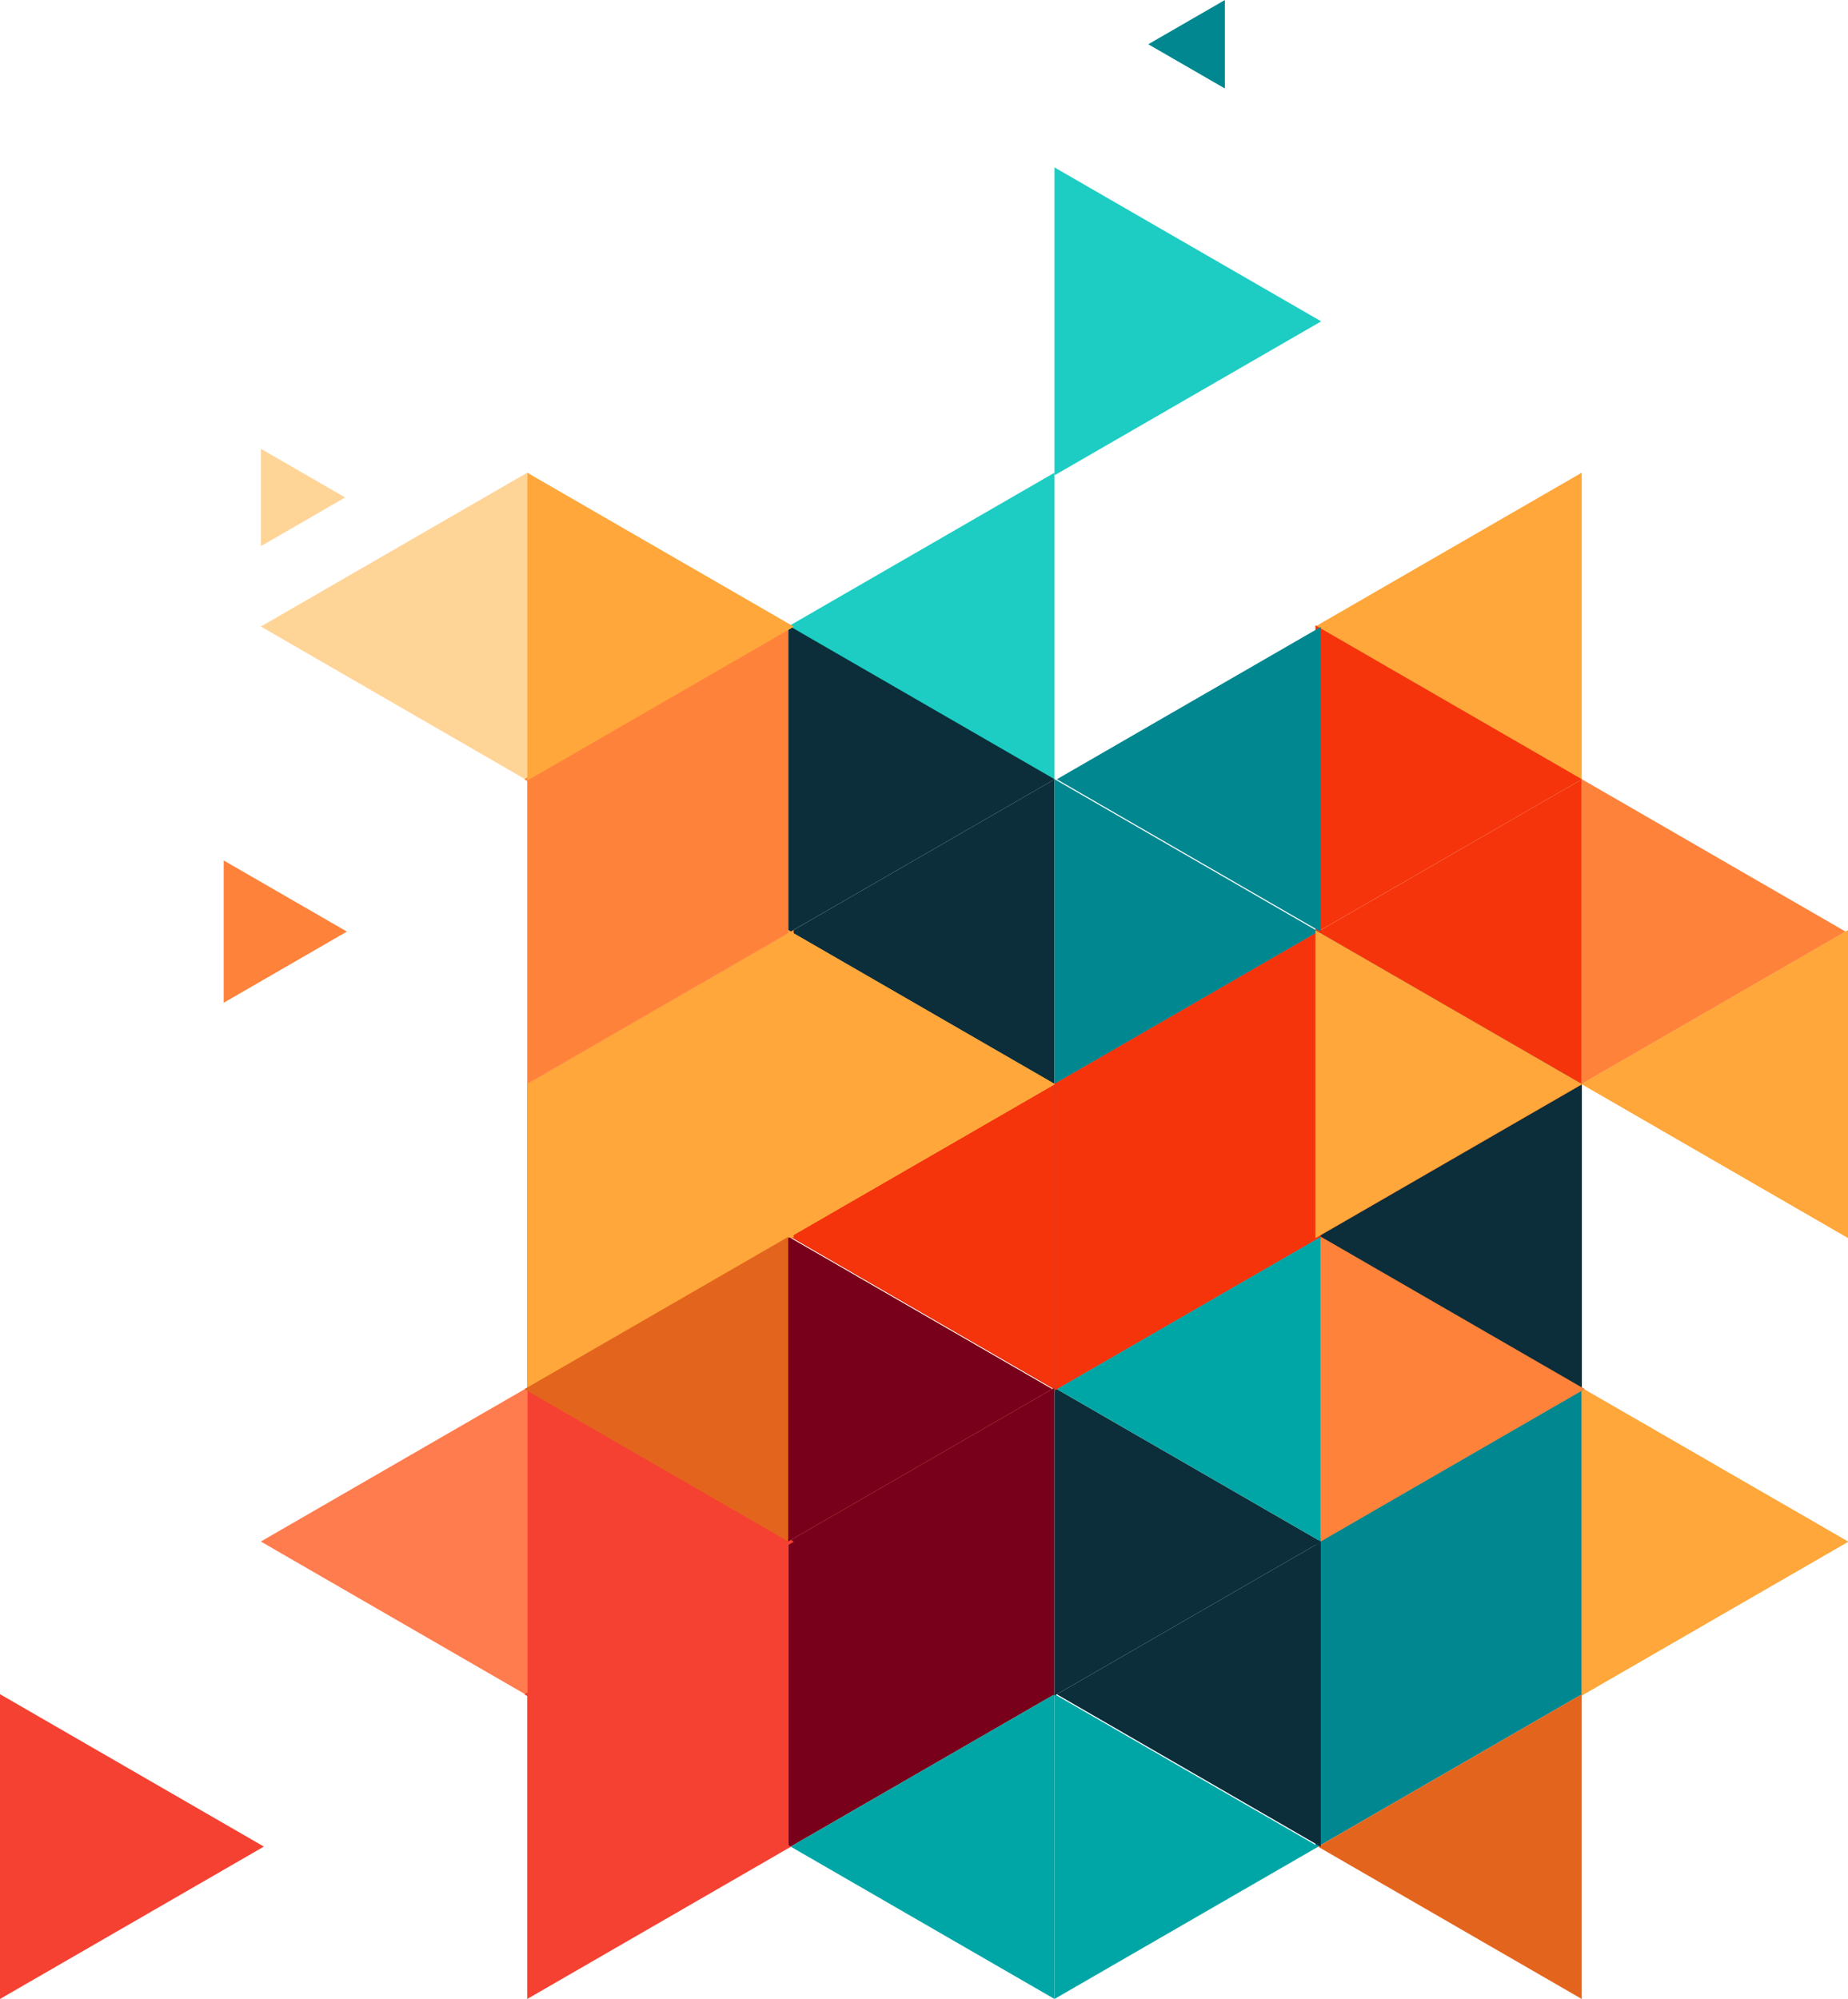 <svg xmlns="http://www.w3.org/2000/svg" viewBox="0 0 347 375.31"><defs><style>.cls-1{fill:#ffa73b;}.cls-2{fill:#0c2e3a;}.cls-3{fill:#78001b;}.cls-4{fill:#f5340b;}.cls-5{fill:#ff823b;}.cls-6{fill:#018790;}.cls-7{fill:#e3651d;}.cls-8{fill:#00a6a6;}.cls-9{fill:#1dcdc3;}.cls-10{fill:none;}.cls-11{fill:#ffd497;}.cls-12{fill:#ff7c4e;}.cls-13{fill:#f54132;}</style></defs><title>Asset 2</title><g id="Layer_2"><g id="Layer_1-2"><g><polygon class="cls-1" points="347 174.65 347 232.42 297 203.54 297 203.51 347 174.65"/><polygon class="cls-2" points="297 203.6 297 260.78 296.95 260.8 247.44 232.21 297 203.6"/><polygon class="cls-3" points="297 203.51 297 203.6 247.04 232.44 247 232.42 247 174.65 297 203.51"/><polygon class="cls-1" points="297 88.75 297 146.52 247 117.64 247 117.62 297 88.75"/><polygon class="cls-4" points="297 146.29 297 146.33 247.06 175.15 247 175.12 247 117.41 297 146.29"/><polygon class="cls-4" points="297 146.33 297 203.51 247.47 174.92 297 146.33"/><polygon class="cls-5" points="346.55 174.91 297 203.51 297 146.33 297.04 146.31 346.55 174.91"/><polygon class="cls-6" points="297 260.54 297 318.32 247 289.44 247 289.41 297 260.54"/><polygon class="cls-6" points="297 318.08 297 318.13 247.06 346.95 247 346.91 247 289.2 297 318.08"/><polygon class="cls-7" points="297 318.12 297 375.31 247.47 346.71 297 318.12"/><polygon class="cls-1" points="347 289.41 347 289.5 297.04 318.34 297 318.31 297 260.55 347 289.41"/><polygon class="cls-1" points="347 174.65 347 232.42 297 203.54 297 203.51 347 174.65"/><polygon class="cls-8" points="297.55 260.8 248 289.41 248 232.23 248.04 232.21 297.55 260.8"/><polygon class="cls-2" points="297 203.6 297 260.78 296.95 260.8 247.44 232.21 297 203.6"/><polygon class="cls-1" points="297 203.51 297 203.6 247.04 232.44 247 232.42 247 174.65 297 203.51"/><polygon class="cls-3" points="248 174.65 248 232.42 198 203.54 198 203.51 248 174.65"/><polygon class="cls-3" points="248 232.18 248 232.23 198.06 261.05 198 261.01 198 203.3 248 232.18"/><polygon class="cls-3" points="297 203.51 297 203.6 247.04 232.44 247 232.42 247 174.65 297 203.51"/><polygon class="cls-3" points="198 203.6 198 260.78 197.95 260.8 148.44 232.21 198 203.6"/><polygon class="cls-4" points="198 203.51 198 203.6 148.04 232.44 148 232.42 148 174.65 198 203.51"/><polygon class="cls-9" points="198 88.75 198 146.52 148 117.64 148 117.62 198 88.75"/><polygon class="cls-2" points="198 146.29 198 146.33 148.06 175.15 148 175.12 148 117.41 198 146.29"/><polygon class="cls-2" points="198 146.33 198 203.51 148.47 174.92 198 146.33"/><polygon class="cls-6" points="247.55 174.91 198 203.51 198 146.33 198.04 146.31 247.55 174.91"/><polygon class="cls-6" points="248 117.7 248 174.88 247.95 174.91 198.44 146.31 248 117.7"/><polygon class="cls-6" points="230 0 230 16.6 229.99 16.61 215.61 8.31 230 0"/><polygon class="cls-9" points="248 60.29 248 60.38 198.04 89.22 198 89.19 198 31.43 248 60.29"/><polygon class="cls-3" points="198 260.54 198 318.32 148 289.44 148 289.41 198 260.54"/><polygon class="cls-3" points="198 318.08 198 318.13 148.06 346.95 148 346.91 148 289.2 198 318.08"/><polygon class="cls-8" points="198 318.12 198 375.31 148.47 346.71 198 318.12"/><polygon class="cls-8" points="247.55 346.7 198 375.31 198 318.12 198.04 318.11 247.55 346.7"/><polygon class="cls-2" points="248 289.5 248 346.68 247.95 346.7 198.44 318.11 248 289.5"/><polygon class="cls-2" points="248 289.41 248 289.5 198.04 318.34 198 318.31 198 260.55 248 289.41"/><polygon class="cls-4" points="248 174.65 248 232.42 198 203.54 198 203.51 248 174.65"/><polygon class="cls-4" points="248 232.18 248 232.23 198.06 261.05 198 261.01 198 203.3 248 232.18"/><polygon class="cls-8" points="248 232.23 248 289.41 198.47 260.82 248 232.23"/><polygon class="cls-5" points="297.55 260.8 248 289.41 248 232.23 248.04 232.21 297.55 260.8"/><polygon class="cls-1" points="297 203.51 297 203.6 247.04 232.44 247 232.42 247 174.65 297 203.51"/><polygon class="cls-4" points="197.55 260.8 148 289.41 148 232.23 148.04 232.21 197.55 260.8"/><polygon class="cls-4" points="198 203.6 198 260.78 197.95 260.8 148.44 232.21 198 203.6"/><polygon class="cls-10" points="198 203.51 198 203.6 148.04 232.44 148 232.42 148 174.65 198 203.51"/><polygon class="cls-4" points="149 174.65 149 232.42 99 203.54 99 203.51 149 174.65"/><polygon class="cls-7" points="149 232.18 149 232.23 99.06 261.05 99 261.01 99 203.3 149 232.18"/><polygon class="cls-1" points="198 203.51 198 203.6 148.04 232.44 148 232.42 148 174.65 198 203.51"/><polygon class="cls-11" points="99 88.75 99 146.52 49 117.64 49 117.62 99 88.75"/><polygon class="cls-5" points="148.55 174.91 99 203.51 99 146.33 99.04 146.31 148.55 174.91"/><polygon class="cls-5" points="65.14 174.91 42 188.27 42 161.56 42.02 161.56 65.14 174.91"/><polygon class="cls-11" points="64.81 93.4 49 102.53 49 84.28 49.01 84.28 64.81 93.4"/><polygon class="cls-5" points="148 117.7 148 174.88 147.95 174.91 98.44 146.31 148 117.7"/><polygon class="cls-1" points="149 117.62 149 117.7 99.04 146.54 99 146.52 99 88.75 149 117.62"/><polygon class="cls-12" points="99 260.54 99 318.32 49 289.44 49 289.41 99 260.54"/><polygon class="cls-13" points="148.55 346.7 99 375.31 99 318.12 99.04 318.11 148.55 346.7"/><polygon class="cls-13" points="49.55 346.7 0 375.31 0 318.12 0.04 318.11 49.55 346.7"/><polygon class="cls-13" points="148 289.5 148 346.68 147.95 346.7 98.44 318.11 148 289.5"/><polygon class="cls-13" points="149 289.41 149 289.5 99.04 318.34 99 318.31 99 260.55 149 289.41"/><polygon class="cls-1" points="149 174.65 149 232.42 99 203.54 99 203.51 149 174.65"/><polygon class="cls-1" points="149 232.18 149 232.23 99.06 261.05 99 261.01 99 203.3 149 232.18"/><polygon class="cls-7" points="148 232.23 148 289.41 98.47 260.82 148 232.23"/><polygon class="cls-3" points="197.55 260.8 148 289.41 148 232.23 148.04 232.21 197.55 260.8"/><polygon class="cls-1" points="198 203.51 198 203.6 148.04 232.44 148 232.42 148 174.65 198 203.51"/></g></g></g></svg>